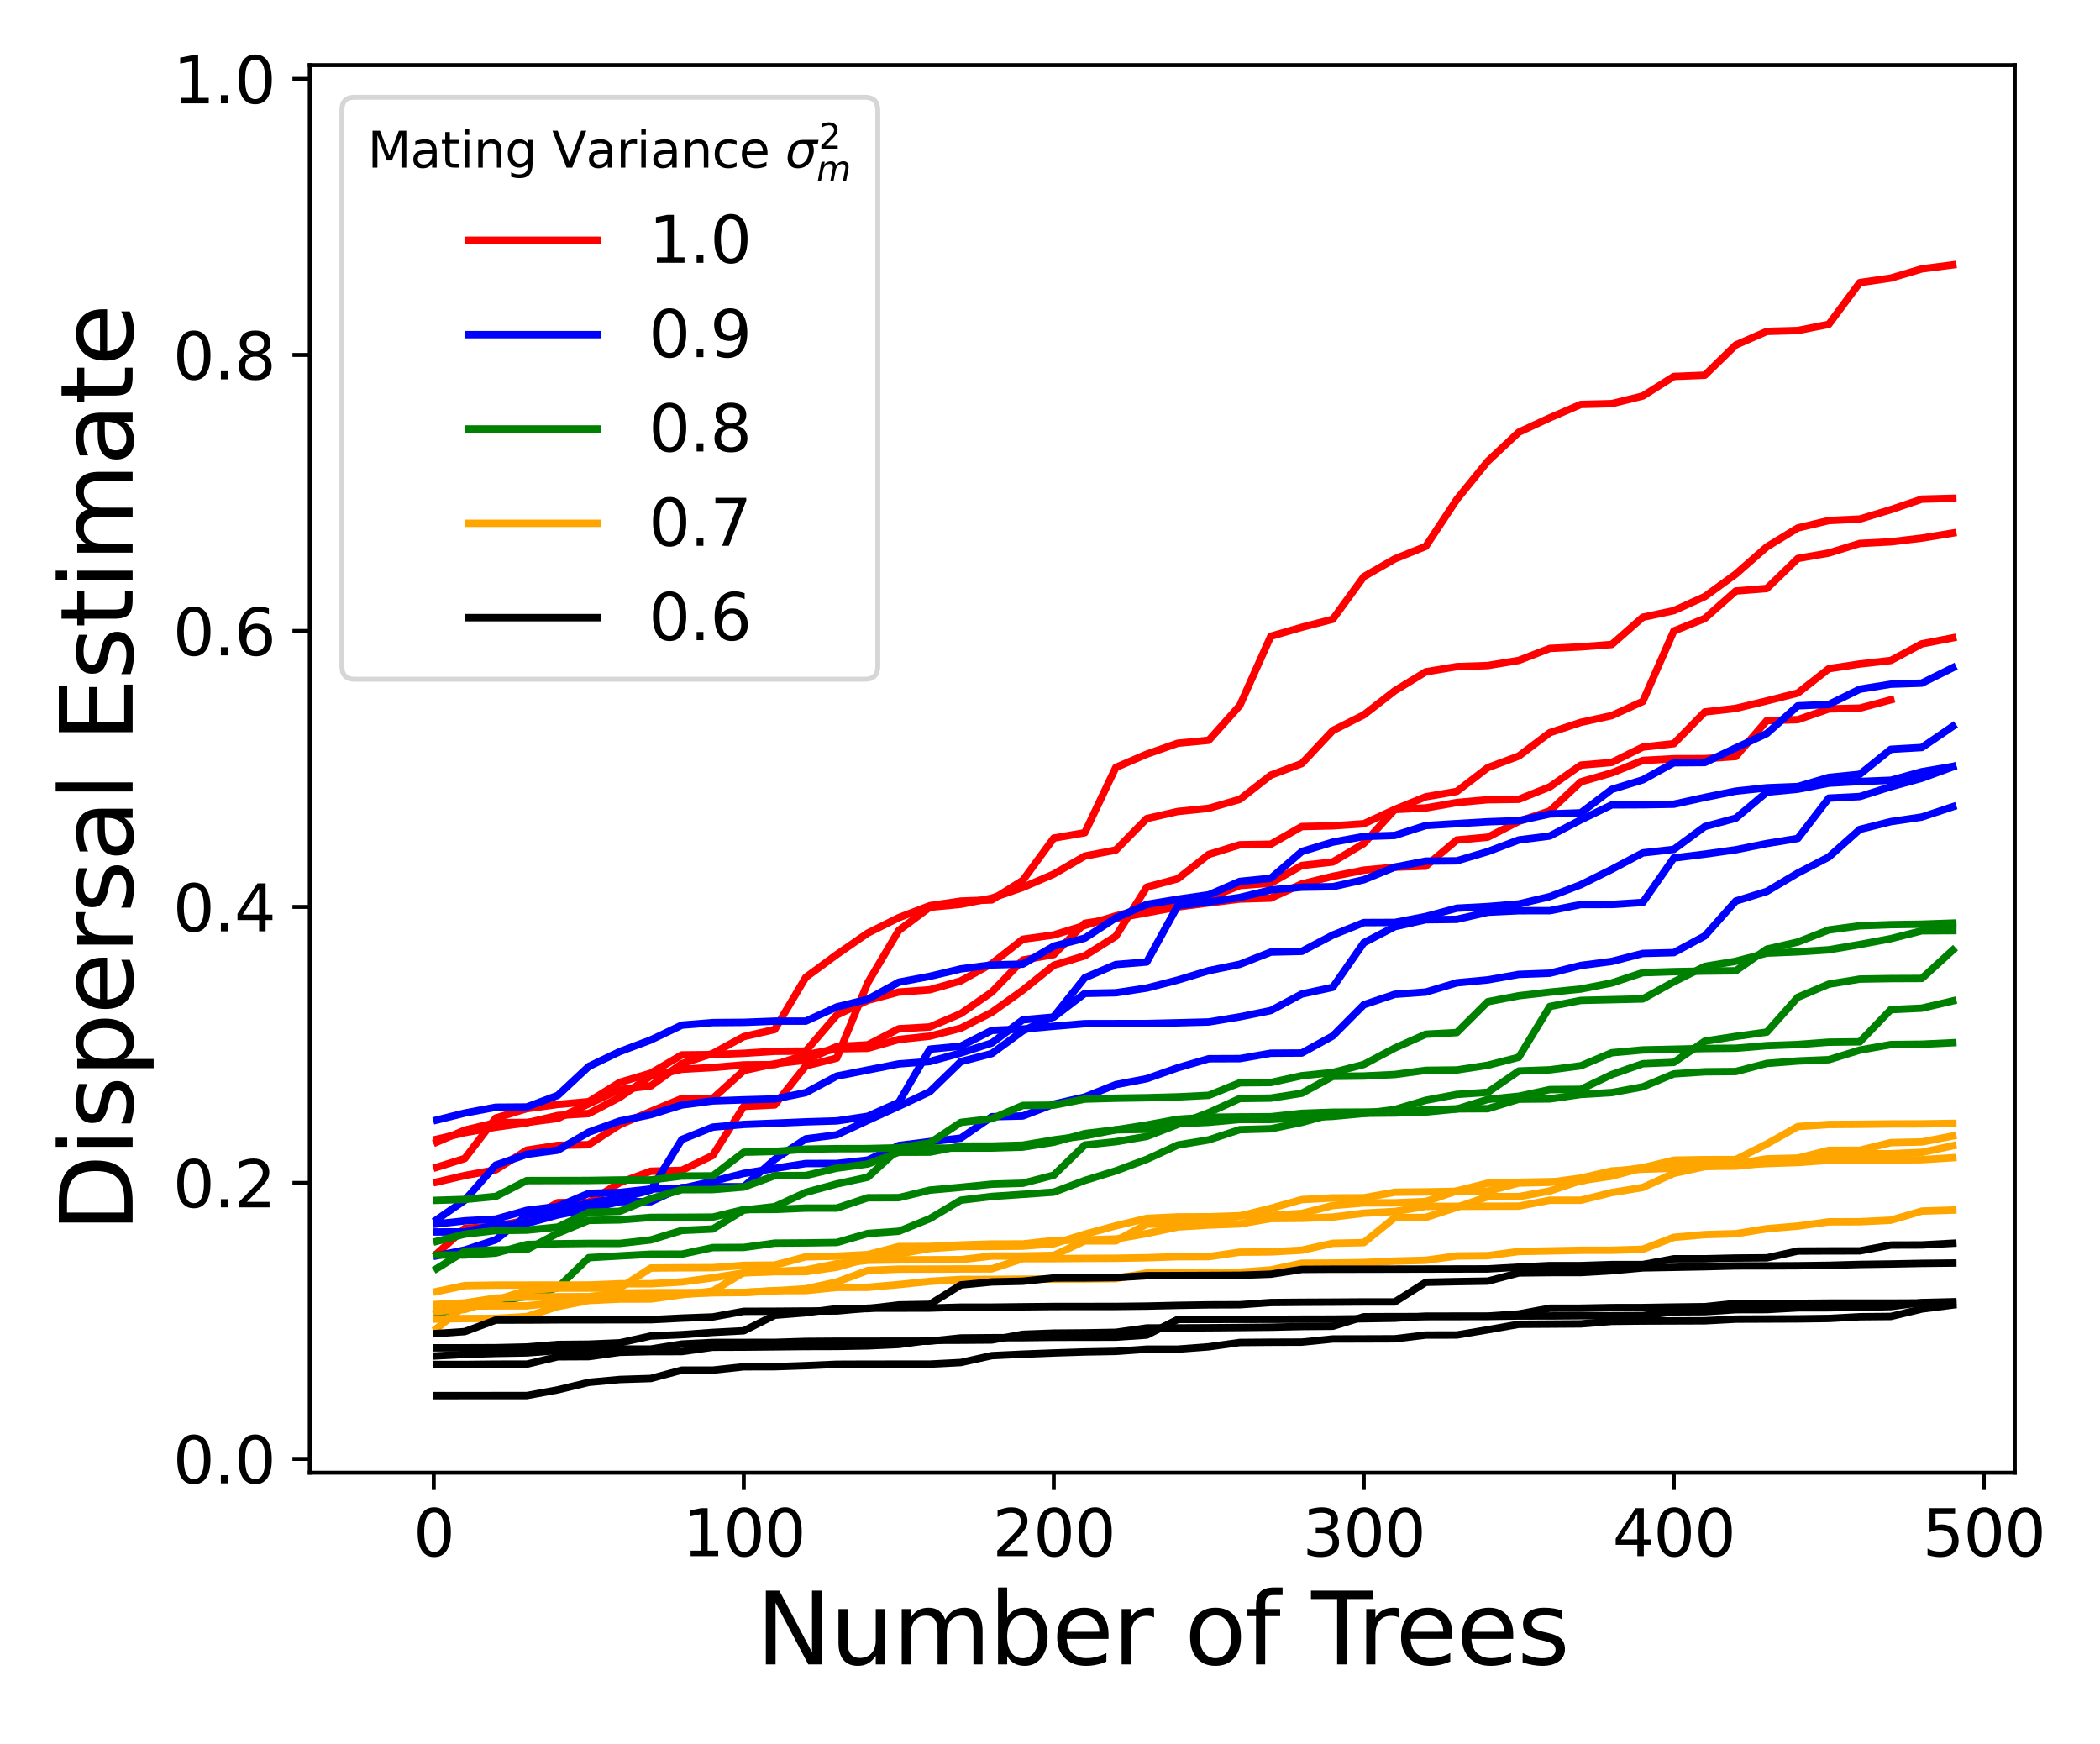 <?xml version="1.0" encoding="utf-8" standalone="no"?>
<!DOCTYPE svg PUBLIC "-//W3C//DTD SVG 1.1//EN"
  "http://www.w3.org/Graphics/SVG/1.1/DTD/svg11.dtd">
<svg xmlns:xlink="http://www.w3.org/1999/xlink" width="424.8pt" height="352.8pt" viewBox="0 0 424.8 352.8" xmlns="http://www.w3.org/2000/svg" version="1.1">
 <defs>
  <style type="text/css">*{stroke-linejoin: round; stroke-linecap: butt}</style>
 </defs>
 <g id="figure_1">
  <g id="patch_1">
   <path d="M 0 352.8 
L 424.8 352.8 
L 424.8 0 
L 0 0 
z
" style="fill: #ffffff"/>
  </g>
  <g id="axes_1">
   <g id="patch_2">
    <path d="M 62.66 297.88 
L 407.566 297.88 
L 407.566 13.177 
L 62.66 13.177 
z
" style="fill: #ffffff"/>
   </g>
   <g id="matplotlib.axis_1">
    <g id="xtick_1">
     <g id="line2d_1">
      <defs>
       <path id="m547bafd865" d="M 0 0 
L 0 3.5 
" style="stroke: #000000; stroke-width: 0.8"/>
      </defs>
      <g>
       <use xlink:href="#m547bafd865" x="87.744" y="297.88" style="stroke: #000000; stroke-width: 0.8"/>
      </g>
     </g>
     <g id="text_1">
      <!-- 0 -->
      <g transform="translate(83.608 314.758) scale(0.13 -0.13)">
       <defs>
        <path id="DejaVuSans-30" d="M 2034 4250 
Q 1547 4250 1301 3770 
Q 1056 3291 1056 2328 
Q 1056 1369 1301 889 
Q 1547 409 2034 409 
Q 2525 409 2770 889 
Q 3016 1369 3016 2328 
Q 3016 3291 2770 3770 
Q 2525 4250 2034 4250 
z
M 2034 4750 
Q 2819 4750 3233 4129 
Q 3647 3509 3647 2328 
Q 3647 1150 3233 529 
Q 2819 -91 2034 -91 
Q 1250 -91 836 529 
Q 422 1150 422 2328 
Q 422 3509 836 4129 
Q 1250 4750 2034 4750 
z
" transform="scale(0.016)"/>
       </defs>
       <use xlink:href="#DejaVuSans-30"/>
      </g>
     </g>
    </g>
    <g id="xtick_2">
     <g id="line2d_2">
      <g>
       <use xlink:href="#m547bafd865" x="150.454" y="297.88" style="stroke: #000000; stroke-width: 0.8"/>
      </g>
     </g>
     <g id="text_2">
      <!-- 100 -->
      <g transform="translate(138.047 314.758) scale(0.13 -0.13)">
       <defs>
        <path id="DejaVuSans-31" d="M 794 531 
L 1825 531 
L 1825 4091 
L 703 3866 
L 703 4441 
L 1819 4666 
L 2450 4666 
L 2450 531 
L 3481 531 
L 3481 0 
L 794 0 
L 794 531 
z
" transform="scale(0.016)"/>
       </defs>
       <use xlink:href="#DejaVuSans-31"/>
       <use xlink:href="#DejaVuSans-30" x="63.623"/>
       <use xlink:href="#DejaVuSans-30" x="127.246"/>
      </g>
     </g>
    </g>
    <g id="xtick_3">
     <g id="line2d_3">
      <g>
       <use xlink:href="#m547bafd865" x="213.164" y="297.88" style="stroke: #000000; stroke-width: 0.8"/>
      </g>
     </g>
     <g id="text_3">
      <!-- 200 -->
      <g transform="translate(200.757 314.758) scale(0.13 -0.13)">
       <defs>
        <path id="DejaVuSans-32" d="M 1228 531 
L 3431 531 
L 3431 0 
L 469 0 
L 469 531 
Q 828 903 1448 1529 
Q 2069 2156 2228 2338 
Q 2531 2678 2651 2914 
Q 2772 3150 2772 3378 
Q 2772 3750 2511 3984 
Q 2250 4219 1831 4219 
Q 1534 4219 1204 4116 
Q 875 4013 500 3803 
L 500 4441 
Q 881 4594 1212 4672 
Q 1544 4750 1819 4750 
Q 2544 4750 2975 4387 
Q 3406 4025 3406 3419 
Q 3406 3131 3298 2873 
Q 3191 2616 2906 2266 
Q 2828 2175 2409 1742 
Q 1991 1309 1228 531 
z
" transform="scale(0.016)"/>
       </defs>
       <use xlink:href="#DejaVuSans-32"/>
       <use xlink:href="#DejaVuSans-30" x="63.623"/>
       <use xlink:href="#DejaVuSans-30" x="127.246"/>
      </g>
     </g>
    </g>
    <g id="xtick_4">
     <g id="line2d_4">
      <g>
       <use xlink:href="#m547bafd865" x="275.875" y="297.88" style="stroke: #000000; stroke-width: 0.8"/>
      </g>
     </g>
     <g id="text_4">
      <!-- 300 -->
      <g transform="translate(263.468 314.758) scale(0.13 -0.13)">
       <defs>
        <path id="DejaVuSans-33" d="M 2597 2516 
Q 3050 2419 3304 2112 
Q 3559 1806 3559 1356 
Q 3559 666 3084 287 
Q 2609 -91 1734 -91 
Q 1441 -91 1130 -33 
Q 819 25 488 141 
L 488 750 
Q 750 597 1062 519 
Q 1375 441 1716 441 
Q 2309 441 2620 675 
Q 2931 909 2931 1356 
Q 2931 1769 2642 2001 
Q 2353 2234 1838 2234 
L 1294 2234 
L 1294 2753 
L 1863 2753 
Q 2328 2753 2575 2939 
Q 2822 3125 2822 3475 
Q 2822 3834 2567 4026 
Q 2313 4219 1838 4219 
Q 1578 4219 1281 4162 
Q 984 4106 628 3988 
L 628 4550 
Q 988 4650 1302 4700 
Q 1616 4750 1894 4750 
Q 2613 4750 3031 4423 
Q 3450 4097 3450 3541 
Q 3450 3153 3228 2886 
Q 3006 2619 2597 2516 
z
" transform="scale(0.016)"/>
       </defs>
       <use xlink:href="#DejaVuSans-33"/>
       <use xlink:href="#DejaVuSans-30" x="63.623"/>
       <use xlink:href="#DejaVuSans-30" x="127.246"/>
      </g>
     </g>
    </g>
    <g id="xtick_5">
     <g id="line2d_5">
      <g>
       <use xlink:href="#m547bafd865" x="338.585" y="297.88" style="stroke: #000000; stroke-width: 0.8"/>
      </g>
     </g>
     <g id="text_5">
      <!-- 400 -->
      <g transform="translate(326.178 314.758) scale(0.13 -0.13)">
       <defs>
        <path id="DejaVuSans-34" d="M 2419 4116 
L 825 1625 
L 2419 1625 
L 2419 4116 
z
M 2253 4666 
L 3047 4666 
L 3047 1625 
L 3713 1625 
L 3713 1100 
L 3047 1100 
L 3047 0 
L 2419 0 
L 2419 1100 
L 313 1100 
L 313 1709 
L 2253 4666 
z
" transform="scale(0.016)"/>
       </defs>
       <use xlink:href="#DejaVuSans-34"/>
       <use xlink:href="#DejaVuSans-30" x="63.623"/>
       <use xlink:href="#DejaVuSans-30" x="127.246"/>
      </g>
     </g>
    </g>
    <g id="xtick_6">
     <g id="line2d_6">
      <g>
       <use xlink:href="#m547bafd865" x="401.295" y="297.88" style="stroke: #000000; stroke-width: 0.8"/>
      </g>
     </g>
     <g id="text_6">
      <!-- 500 -->
      <g transform="translate(388.888 314.758) scale(0.13 -0.13)">
       <defs>
        <path id="DejaVuSans-35" d="M 691 4666 
L 3169 4666 
L 3169 4134 
L 1269 4134 
L 1269 2991 
Q 1406 3038 1543 3061 
Q 1681 3084 1819 3084 
Q 2600 3084 3056 2656 
Q 3513 2228 3513 1497 
Q 3513 744 3044 326 
Q 2575 -91 1722 -91 
Q 1428 -91 1123 -41 
Q 819 9 494 109 
L 494 744 
Q 775 591 1075 516 
Q 1375 441 1709 441 
Q 2250 441 2565 725 
Q 2881 1009 2881 1497 
Q 2881 1984 2565 2268 
Q 2250 2553 1709 2553 
Q 1456 2553 1204 2497 
Q 953 2441 691 2322 
L 691 4666 
z
" transform="scale(0.016)"/>
       </defs>
       <use xlink:href="#DejaVuSans-35"/>
       <use xlink:href="#DejaVuSans-30" x="63.623"/>
       <use xlink:href="#DejaVuSans-30" x="127.246"/>
      </g>
     </g>
    </g>
    <g id="text_7">
     <!-- Number of Trees -->
     <g transform="translate(152.911 336.658) scale(0.2 -0.2)">
      <defs>
       <path id="DejaVuSans-4e" d="M 628 4666 
L 1478 4666 
L 3547 763 
L 3547 4666 
L 4159 4666 
L 4159 0 
L 3309 0 
L 1241 3903 
L 1241 0 
L 628 0 
L 628 4666 
z
" transform="scale(0.016)"/>
       <path id="DejaVuSans-75" d="M 544 1381 
L 544 3500 
L 1119 3500 
L 1119 1403 
Q 1119 906 1312 657 
Q 1506 409 1894 409 
Q 2359 409 2629 706 
Q 2900 1003 2900 1516 
L 2900 3500 
L 3475 3500 
L 3475 0 
L 2900 0 
L 2900 538 
Q 2691 219 2414 64 
Q 2138 -91 1772 -91 
Q 1169 -91 856 284 
Q 544 659 544 1381 
z
M 1991 3584 
L 1991 3584 
z
" transform="scale(0.016)"/>
       <path id="DejaVuSans-6d" d="M 3328 2828 
Q 3544 3216 3844 3400 
Q 4144 3584 4550 3584 
Q 5097 3584 5394 3201 
Q 5691 2819 5691 2113 
L 5691 0 
L 5113 0 
L 5113 2094 
Q 5113 2597 4934 2840 
Q 4756 3084 4391 3084 
Q 3944 3084 3684 2787 
Q 3425 2491 3425 1978 
L 3425 0 
L 2847 0 
L 2847 2094 
Q 2847 2600 2669 2842 
Q 2491 3084 2119 3084 
Q 1678 3084 1418 2786 
Q 1159 2488 1159 1978 
L 1159 0 
L 581 0 
L 581 3500 
L 1159 3500 
L 1159 2956 
Q 1356 3278 1631 3431 
Q 1906 3584 2284 3584 
Q 2666 3584 2933 3390 
Q 3200 3197 3328 2828 
z
" transform="scale(0.016)"/>
       <path id="DejaVuSans-62" d="M 3116 1747 
Q 3116 2381 2855 2742 
Q 2594 3103 2138 3103 
Q 1681 3103 1420 2742 
Q 1159 2381 1159 1747 
Q 1159 1113 1420 752 
Q 1681 391 2138 391 
Q 2594 391 2855 752 
Q 3116 1113 3116 1747 
z
M 1159 2969 
Q 1341 3281 1617 3432 
Q 1894 3584 2278 3584 
Q 2916 3584 3314 3078 
Q 3713 2572 3713 1747 
Q 3713 922 3314 415 
Q 2916 -91 2278 -91 
Q 1894 -91 1617 61 
Q 1341 213 1159 525 
L 1159 0 
L 581 0 
L 581 4863 
L 1159 4863 
L 1159 2969 
z
" transform="scale(0.016)"/>
       <path id="DejaVuSans-65" d="M 3597 1894 
L 3597 1613 
L 953 1613 
Q 991 1019 1311 708 
Q 1631 397 2203 397 
Q 2534 397 2845 478 
Q 3156 559 3463 722 
L 3463 178 
Q 3153 47 2828 -22 
Q 2503 -91 2169 -91 
Q 1331 -91 842 396 
Q 353 884 353 1716 
Q 353 2575 817 3079 
Q 1281 3584 2069 3584 
Q 2775 3584 3186 3129 
Q 3597 2675 3597 1894 
z
M 3022 2063 
Q 3016 2534 2758 2815 
Q 2500 3097 2075 3097 
Q 1594 3097 1305 2825 
Q 1016 2553 972 2059 
L 3022 2063 
z
" transform="scale(0.016)"/>
       <path id="DejaVuSans-72" d="M 2631 2963 
Q 2534 3019 2420 3045 
Q 2306 3072 2169 3072 
Q 1681 3072 1420 2755 
Q 1159 2438 1159 1844 
L 1159 0 
L 581 0 
L 581 3500 
L 1159 3500 
L 1159 2956 
Q 1341 3275 1631 3429 
Q 1922 3584 2338 3584 
Q 2397 3584 2469 3576 
Q 2541 3569 2628 3553 
L 2631 2963 
z
" transform="scale(0.016)"/>
       <path id="DejaVuSans-20" transform="scale(0.016)"/>
       <path id="DejaVuSans-6f" d="M 1959 3097 
Q 1497 3097 1228 2736 
Q 959 2375 959 1747 
Q 959 1119 1226 758 
Q 1494 397 1959 397 
Q 2419 397 2687 759 
Q 2956 1122 2956 1747 
Q 2956 2369 2687 2733 
Q 2419 3097 1959 3097 
z
M 1959 3584 
Q 2709 3584 3137 3096 
Q 3566 2609 3566 1747 
Q 3566 888 3137 398 
Q 2709 -91 1959 -91 
Q 1206 -91 779 398 
Q 353 888 353 1747 
Q 353 2609 779 3096 
Q 1206 3584 1959 3584 
z
" transform="scale(0.016)"/>
       <path id="DejaVuSans-66" d="M 2375 4863 
L 2375 4384 
L 1825 4384 
Q 1516 4384 1395 4259 
Q 1275 4134 1275 3809 
L 1275 3500 
L 2222 3500 
L 2222 3053 
L 1275 3053 
L 1275 0 
L 697 0 
L 697 3053 
L 147 3053 
L 147 3500 
L 697 3500 
L 697 3744 
Q 697 4328 969 4595 
Q 1241 4863 1831 4863 
L 2375 4863 
z
" transform="scale(0.016)"/>
       <path id="DejaVuSans-54" d="M -19 4666 
L 3928 4666 
L 3928 4134 
L 2272 4134 
L 2272 0 
L 1638 0 
L 1638 4134 
L -19 4134 
L -19 4666 
z
" transform="scale(0.016)"/>
       <path id="DejaVuSans-73" d="M 2834 3397 
L 2834 2853 
Q 2591 2978 2328 3040 
Q 2066 3103 1784 3103 
Q 1356 3103 1142 2972 
Q 928 2841 928 2578 
Q 928 2378 1081 2264 
Q 1234 2150 1697 2047 
L 1894 2003 
Q 2506 1872 2764 1633 
Q 3022 1394 3022 966 
Q 3022 478 2636 193 
Q 2250 -91 1575 -91 
Q 1294 -91 989 -36 
Q 684 19 347 128 
L 347 722 
Q 666 556 975 473 
Q 1284 391 1588 391 
Q 1994 391 2212 530 
Q 2431 669 2431 922 
Q 2431 1156 2273 1281 
Q 2116 1406 1581 1522 
L 1381 1569 
Q 847 1681 609 1914 
Q 372 2147 372 2553 
Q 372 3047 722 3315 
Q 1072 3584 1716 3584 
Q 2034 3584 2315 3537 
Q 2597 3491 2834 3397 
z
" transform="scale(0.016)"/>
      </defs>
      <use xlink:href="#DejaVuSans-4e"/>
      <use xlink:href="#DejaVuSans-75" x="74.805"/>
      <use xlink:href="#DejaVuSans-6d" x="138.184"/>
      <use xlink:href="#DejaVuSans-62" x="235.596"/>
      <use xlink:href="#DejaVuSans-65" x="299.072"/>
      <use xlink:href="#DejaVuSans-72" x="360.596"/>
      <use xlink:href="#DejaVuSans-20" x="401.709"/>
      <use xlink:href="#DejaVuSans-6f" x="433.496"/>
      <use xlink:href="#DejaVuSans-66" x="494.678"/>
      <use xlink:href="#DejaVuSans-20" x="529.883"/>
      <use xlink:href="#DejaVuSans-54" x="561.67"/>
      <use xlink:href="#DejaVuSans-72" x="608.004"/>
      <use xlink:href="#DejaVuSans-65" x="646.867"/>
      <use xlink:href="#DejaVuSans-65" x="708.391"/>
      <use xlink:href="#DejaVuSans-73" x="769.914"/>
     </g>
    </g>
   </g>
   <g id="matplotlib.axis_2">
    <g id="ytick_1">
     <g id="line2d_7">
      <defs>
       <path id="mb824b09861" d="M 0 0 
L -3.5 0 
" style="stroke: #000000; stroke-width: 0.8"/>
      </defs>
      <g>
       <use xlink:href="#mb824b09861" x="62.66" y="295.089" style="stroke: #000000; stroke-width: 0.8"/>
      </g>
     </g>
     <g id="text_8">
      <!-- 0.0 -->
      <g transform="translate(34.986 300.028) scale(0.13 -0.13)">
       <defs>
        <path id="DejaVuSans-2e" d="M 684 794 
L 1344 794 
L 1344 0 
L 684 0 
L 684 794 
z
" transform="scale(0.016)"/>
       </defs>
       <use xlink:href="#DejaVuSans-30"/>
       <use xlink:href="#DejaVuSans-2e" x="63.623"/>
       <use xlink:href="#DejaVuSans-30" x="95.41"/>
      </g>
     </g>
    </g>
    <g id="ytick_2">
     <g id="line2d_8">
      <g>
       <use xlink:href="#mb824b09861" x="62.66" y="239.265" style="stroke: #000000; stroke-width: 0.8"/>
      </g>
     </g>
     <g id="text_9">
      <!-- 0.2 -->
      <g transform="translate(34.986 244.204) scale(0.13 -0.13)">
       <use xlink:href="#DejaVuSans-30"/>
       <use xlink:href="#DejaVuSans-2e" x="63.623"/>
       <use xlink:href="#DejaVuSans-32" x="95.41"/>
      </g>
     </g>
    </g>
    <g id="ytick_3">
     <g id="line2d_9">
      <g>
       <use xlink:href="#mb824b09861" x="62.66" y="183.44" style="stroke: #000000; stroke-width: 0.8"/>
      </g>
     </g>
     <g id="text_10">
      <!-- 0.4 -->
      <g transform="translate(34.986 188.379) scale(0.13 -0.13)">
       <use xlink:href="#DejaVuSans-30"/>
       <use xlink:href="#DejaVuSans-2e" x="63.623"/>
       <use xlink:href="#DejaVuSans-34" x="95.41"/>
      </g>
     </g>
    </g>
    <g id="ytick_4">
     <g id="line2d_10">
      <g>
       <use xlink:href="#mb824b09861" x="62.66" y="127.616" style="stroke: #000000; stroke-width: 0.8"/>
      </g>
     </g>
     <g id="text_11">
      <!-- 0.6 -->
      <g transform="translate(34.986 132.555) scale(0.13 -0.13)">
       <defs>
        <path id="DejaVuSans-36" d="M 2113 2584 
Q 1688 2584 1439 2293 
Q 1191 2003 1191 1497 
Q 1191 994 1439 701 
Q 1688 409 2113 409 
Q 2538 409 2786 701 
Q 3034 994 3034 1497 
Q 3034 2003 2786 2293 
Q 2538 2584 2113 2584 
z
M 3366 4563 
L 3366 3988 
Q 3128 4100 2886 4159 
Q 2644 4219 2406 4219 
Q 1781 4219 1451 3797 
Q 1122 3375 1075 2522 
Q 1259 2794 1537 2939 
Q 1816 3084 2150 3084 
Q 2853 3084 3261 2657 
Q 3669 2231 3669 1497 
Q 3669 778 3244 343 
Q 2819 -91 2113 -91 
Q 1303 -91 875 529 
Q 447 1150 447 2328 
Q 447 3434 972 4092 
Q 1497 4750 2381 4750 
Q 2619 4750 2861 4703 
Q 3103 4656 3366 4563 
z
" transform="scale(0.016)"/>
       </defs>
       <use xlink:href="#DejaVuSans-30"/>
       <use xlink:href="#DejaVuSans-2e" x="63.623"/>
       <use xlink:href="#DejaVuSans-36" x="95.41"/>
      </g>
     </g>
    </g>
    <g id="ytick_5">
     <g id="line2d_11">
      <g>
       <use xlink:href="#mb824b09861" x="62.66" y="71.792" style="stroke: #000000; stroke-width: 0.8"/>
      </g>
     </g>
     <g id="text_12">
      <!-- 0.8 -->
      <g transform="translate(34.986 76.731) scale(0.13 -0.13)">
       <defs>
        <path id="DejaVuSans-38" d="M 2034 2216 
Q 1584 2216 1326 1975 
Q 1069 1734 1069 1313 
Q 1069 891 1326 650 
Q 1584 409 2034 409 
Q 2484 409 2743 651 
Q 3003 894 3003 1313 
Q 3003 1734 2745 1975 
Q 2488 2216 2034 2216 
z
M 1403 2484 
Q 997 2584 770 2862 
Q 544 3141 544 3541 
Q 544 4100 942 4425 
Q 1341 4750 2034 4750 
Q 2731 4750 3128 4425 
Q 3525 4100 3525 3541 
Q 3525 3141 3298 2862 
Q 3072 2584 2669 2484 
Q 3125 2378 3379 2068 
Q 3634 1759 3634 1313 
Q 3634 634 3220 271 
Q 2806 -91 2034 -91 
Q 1263 -91 848 271 
Q 434 634 434 1313 
Q 434 1759 690 2068 
Q 947 2378 1403 2484 
z
M 1172 3481 
Q 1172 3119 1398 2916 
Q 1625 2713 2034 2713 
Q 2441 2713 2670 2916 
Q 2900 3119 2900 3481 
Q 2900 3844 2670 4047 
Q 2441 4250 2034 4250 
Q 1625 4250 1398 4047 
Q 1172 3844 1172 3481 
z
" transform="scale(0.016)"/>
       </defs>
       <use xlink:href="#DejaVuSans-30"/>
       <use xlink:href="#DejaVuSans-2e" x="63.623"/>
       <use xlink:href="#DejaVuSans-38" x="95.41"/>
      </g>
     </g>
    </g>
    <g id="ytick_6">
     <g id="line2d_12">
      <g>
       <use xlink:href="#mb824b09861" x="62.66" y="15.968" style="stroke: #000000; stroke-width: 0.8"/>
      </g>
     </g>
     <g id="text_13">
      <!-- 1.0 -->
      <g transform="translate(34.986 20.907) scale(0.13 -0.13)">
       <use xlink:href="#DejaVuSans-31"/>
       <use xlink:href="#DejaVuSans-2e" x="63.623"/>
       <use xlink:href="#DejaVuSans-30" x="95.41"/>
      </g>
     </g>
    </g>
    <g id="text_14">
     <!-- Dispersal Estimate -->
     <g transform="translate(26.827 249.291) rotate(-90) scale(0.2 -0.2)">
      <defs>
       <path id="DejaVuSans-44" d="M 1259 4147 
L 1259 519 
L 2022 519 
Q 2988 519 3436 956 
Q 3884 1394 3884 2338 
Q 3884 3275 3436 3711 
Q 2988 4147 2022 4147 
L 1259 4147 
z
M 628 4666 
L 1925 4666 
Q 3281 4666 3915 4102 
Q 4550 3538 4550 2338 
Q 4550 1131 3912 565 
Q 3275 0 1925 0 
L 628 0 
L 628 4666 
z
" transform="scale(0.016)"/>
       <path id="DejaVuSans-69" d="M 603 3500 
L 1178 3500 
L 1178 0 
L 603 0 
L 603 3500 
z
M 603 4863 
L 1178 4863 
L 1178 4134 
L 603 4134 
L 603 4863 
z
" transform="scale(0.016)"/>
       <path id="DejaVuSans-70" d="M 1159 525 
L 1159 -1331 
L 581 -1331 
L 581 3500 
L 1159 3500 
L 1159 2969 
Q 1341 3281 1617 3432 
Q 1894 3584 2278 3584 
Q 2916 3584 3314 3078 
Q 3713 2572 3713 1747 
Q 3713 922 3314 415 
Q 2916 -91 2278 -91 
Q 1894 -91 1617 61 
Q 1341 213 1159 525 
z
M 3116 1747 
Q 3116 2381 2855 2742 
Q 2594 3103 2138 3103 
Q 1681 3103 1420 2742 
Q 1159 2381 1159 1747 
Q 1159 1113 1420 752 
Q 1681 391 2138 391 
Q 2594 391 2855 752 
Q 3116 1113 3116 1747 
z
" transform="scale(0.016)"/>
       <path id="DejaVuSans-61" d="M 2194 1759 
Q 1497 1759 1228 1600 
Q 959 1441 959 1056 
Q 959 750 1161 570 
Q 1363 391 1709 391 
Q 2188 391 2477 730 
Q 2766 1069 2766 1631 
L 2766 1759 
L 2194 1759 
z
M 3341 1997 
L 3341 0 
L 2766 0 
L 2766 531 
Q 2569 213 2275 61 
Q 1981 -91 1556 -91 
Q 1019 -91 701 211 
Q 384 513 384 1019 
Q 384 1609 779 1909 
Q 1175 2209 1959 2209 
L 2766 2209 
L 2766 2266 
Q 2766 2663 2505 2880 
Q 2244 3097 1772 3097 
Q 1472 3097 1187 3025 
Q 903 2953 641 2809 
L 641 3341 
Q 956 3463 1253 3523 
Q 1550 3584 1831 3584 
Q 2591 3584 2966 3190 
Q 3341 2797 3341 1997 
z
" transform="scale(0.016)"/>
       <path id="DejaVuSans-6c" d="M 603 4863 
L 1178 4863 
L 1178 0 
L 603 0 
L 603 4863 
z
" transform="scale(0.016)"/>
       <path id="DejaVuSans-45" d="M 628 4666 
L 3578 4666 
L 3578 4134 
L 1259 4134 
L 1259 2753 
L 3481 2753 
L 3481 2222 
L 1259 2222 
L 1259 531 
L 3634 531 
L 3634 0 
L 628 0 
L 628 4666 
z
" transform="scale(0.016)"/>
       <path id="DejaVuSans-74" d="M 1172 4494 
L 1172 3500 
L 2356 3500 
L 2356 3053 
L 1172 3053 
L 1172 1153 
Q 1172 725 1289 603 
Q 1406 481 1766 481 
L 2356 481 
L 2356 0 
L 1766 0 
Q 1100 0 847 248 
Q 594 497 594 1153 
L 594 3053 
L 172 3053 
L 172 3500 
L 594 3500 
L 594 4494 
L 1172 4494 
z
" transform="scale(0.016)"/>
      </defs>
      <use xlink:href="#DejaVuSans-44"/>
      <use xlink:href="#DejaVuSans-69" x="77.002"/>
      <use xlink:href="#DejaVuSans-73" x="104.785"/>
      <use xlink:href="#DejaVuSans-70" x="156.885"/>
      <use xlink:href="#DejaVuSans-65" x="220.361"/>
      <use xlink:href="#DejaVuSans-72" x="281.885"/>
      <use xlink:href="#DejaVuSans-73" x="322.998"/>
      <use xlink:href="#DejaVuSans-61" x="375.098"/>
      <use xlink:href="#DejaVuSans-6c" x="436.377"/>
      <use xlink:href="#DejaVuSans-20" x="464.16"/>
      <use xlink:href="#DejaVuSans-45" x="495.947"/>
      <use xlink:href="#DejaVuSans-73" x="559.131"/>
      <use xlink:href="#DejaVuSans-74" x="611.23"/>
      <use xlink:href="#DejaVuSans-69" x="650.439"/>
      <use xlink:href="#DejaVuSans-6d" x="678.223"/>
      <use xlink:href="#DejaVuSans-61" x="775.635"/>
      <use xlink:href="#DejaVuSans-74" x="836.914"/>
      <use xlink:href="#DejaVuSans-65" x="876.123"/>
     </g>
    </g>
   </g>
   <g id="line2d_13">
    <path d="M 88.371 253.573 
L 94.015 248.461 
L 100.286 248.024 
L 106.557 246.824 
L 112.828 243.253 
L 119.099 243.164 
L 125.37 239.21 
L 131.641 236.899 
L 137.912 236.726 
L 144.183 233.695 
L 150.454 223.787 
L 156.725 223.487 
L 162.996 215.594 
L 169.267 214.026 
L 175.538 198.774 
L 181.809 188.194 
L 188.08 183.513 
L 194.351 182.909 
L 200.622 181.666 
L 206.893 179.501 
L 213.164 176.794 
L 219.435 173.156 
L 225.706 171.938 
L 231.977 165.566 
L 238.248 164.135 
L 244.519 163.491 
L 250.79 161.688 
L 257.061 156.784 
L 263.332 154.439 
L 269.603 147.764 
L 275.875 144.594 
L 282.146 139.719 
L 288.417 135.885 
L 294.688 134.836 
L 300.959 134.616 
L 307.23 133.576 
L 313.501 131.154 
L 319.772 130.841 
L 326.043 130.357 
L 332.314 124.852 
L 338.585 123.513 
L 344.856 120.666 
L 351.127 116.109 
L 357.398 110.614 
L 363.669 106.79 
L 369.94 105.292 
L 376.211 104.986 
L 382.482 103.09 
L 388.753 100.963 
L 395.024 100.791 
" clip-path="url(#p5d16563f2a)" style="fill: none; stroke: #ff0000; stroke-width: 1.5; stroke-linecap: square"/>
   </g>
   <g id="line2d_14">
    <path d="M 88.371 239.086 
L 94.015 237.765 
L 100.286 236.617 
L 106.557 232.642 
L 112.828 231.669 
L 119.099 231.532 
L 125.37 227.497 
L 131.641 224.806 
L 137.912 222.199 
L 144.183 222.194 
L 150.454 216.53 
L 156.725 215.168 
L 162.996 214.433 
L 169.267 211.689 
L 175.538 211.336 
L 181.809 208.085 
L 188.08 207.722 
L 194.351 205.03 
L 200.622 200.683 
L 206.893 194.183 
L 213.164 193.081 
L 219.435 186.753 
L 225.706 185.766 
L 231.977 184.62 
L 238.248 183.455 
L 244.519 182.625 
L 250.79 181.854 
L 257.061 181.658 
L 263.332 178.79 
L 269.603 177.258 
L 275.875 176.004 
L 282.146 175.403 
L 288.417 175.197 
L 294.688 169.908 
L 300.959 169.335 
L 307.23 166.13 
L 313.501 164.024 
L 319.772 158.137 
L 326.043 156.328 
L 332.314 153.814 
L 338.585 153.468 
L 344.856 153.453 
L 351.127 153.012 
L 357.398 145.747 
L 363.669 145.562 
L 369.94 143.394 
L 376.211 143.232 
L 382.482 141.55 
" clip-path="url(#p5d16563f2a)" style="fill: none; stroke: #ff0000; stroke-width: 1.5; stroke-linecap: square"/>
   </g>
   <g id="line2d_15">
    <path d="M 88.371 230.425 
L 94.015 229.095 
L 100.286 227.981 
L 106.557 227.115 
L 112.828 225.62 
L 119.099 225.231 
L 125.37 221.955 
L 131.641 217.626 
L 137.912 216.283 
L 144.183 215.93 
L 150.454 215.391 
L 156.725 215.343 
L 162.996 213.34 
L 169.267 212.144 
L 175.538 212.038 
L 181.809 210.254 
L 188.08 209.581 
L 194.351 207.976 
L 200.622 204.773 
L 206.893 200.291 
L 213.164 195.234 
L 219.435 193.323 
L 225.706 189.384 
L 231.977 179.433 
L 238.248 177.744 
L 244.519 172.819 
L 250.79 170.869 
L 257.061 170.758 
L 263.332 167.182 
L 269.603 167.041 
L 275.875 166.612 
L 282.146 163.717 
L 288.417 161.162 
L 294.688 160.083 
L 300.959 155.264 
L 307.23 152.922 
L 313.501 148.194 
L 319.772 146.108 
L 326.043 144.733 
L 332.314 141.881 
L 338.585 127.634 
L 344.856 125.101 
L 351.127 119.541 
L 357.398 119.034 
L 363.669 112.961 
L 369.94 111.86 
L 376.211 109.924 
L 382.482 109.596 
L 388.753 108.846 
L 395.024 107.819 
" clip-path="url(#p5d16563f2a)" style="fill: none; stroke: #ff0000; stroke-width: 1.5; stroke-linecap: square"/>
   </g>
   <g id="line2d_16">
    <path d="M 88.371 236.097 
L 94.015 234.322 
L 100.286 226.142 
L 106.557 224.245 
L 112.828 223.394 
L 119.099 222.827 
L 125.37 218.924 
L 131.641 217.067 
L 137.912 213.379 
L 144.183 213.311 
L 150.454 213.053 
L 156.725 212.649 
L 162.996 212.607 
L 169.267 205.311 
L 175.538 202.335 
L 181.809 200.661 
L 188.08 200.199 
L 194.351 198.405 
L 200.622 194.913 
L 206.893 189.984 
L 213.164 189.109 
L 219.435 187.182 
L 225.706 185.265 
L 231.977 183.638 
L 238.248 182.414 
L 244.519 181.664 
L 250.79 179.121 
L 257.061 178.627 
L 263.332 175.057 
L 269.603 174.35 
L 275.875 170.614 
L 282.146 163.741 
L 288.417 163.421 
L 294.688 162.331 
L 300.959 161.756 
L 307.23 161.673 
L 313.501 159.159 
L 319.772 154.763 
L 326.043 154.21 
L 332.314 151.113 
L 338.585 150.424 
L 344.856 144.001 
L 351.127 143.28 
L 357.398 141.764 
L 363.669 140.178 
L 369.94 135.255 
L 376.211 134.302 
L 382.482 133.593 
L 388.753 130.229 
L 395.024 129.018 
" clip-path="url(#p5d16563f2a)" style="fill: none; stroke: #ff0000; stroke-width: 1.5; stroke-linecap: square"/>
   </g>
   <g id="line2d_17">
    <path d="M 88.371 231.001 
L 94.015 228.586 
L 100.286 227.08 
L 106.557 227.029 
L 112.828 226.221 
L 119.099 223.258 
L 125.37 220.377 
L 131.641 219.649 
L 137.912 215.148 
L 144.183 213.08 
L 150.454 209.67 
L 156.725 208.231 
L 162.996 197.682 
L 169.267 193.073 
L 175.538 188.731 
L 181.809 185.609 
L 188.08 183.193 
L 194.351 182.262 
L 200.622 182.025 
L 206.893 178.07 
L 213.164 169.522 
L 219.435 168.43 
L 225.706 155.228 
L 231.977 152.535 
L 238.248 150.331 
L 244.519 149.73 
L 250.79 142.71 
L 257.061 128.697 
L 263.332 126.877 
L 269.603 125.253 
L 275.875 116.643 
L 282.146 113.047 
L 288.417 110.514 
L 294.688 101.021 
L 300.959 93.295 
L 307.23 87.419 
L 313.501 84.509 
L 319.772 81.806 
L 326.043 81.641 
L 332.314 80.097 
L 338.585 76.148 
L 344.856 75.888 
L 351.127 69.778 
L 357.398 67.033 
L 363.669 66.85 
L 369.94 65.593 
L 376.211 57.156 
L 382.482 56.251 
L 388.753 54.383 
L 395.024 53.574 
" clip-path="url(#p5d16563f2a)" style="fill: none; stroke: #ff0000; stroke-width: 1.5; stroke-linecap: square"/>
   </g>
   <g id="line2d_18">
    <path d="M 88.371 253.994 
L 94.015 252.831 
L 100.286 250.769 
L 106.557 245.824 
L 112.828 245.056 
L 119.099 243.292 
L 125.37 242.378 
L 131.641 240.72 
L 137.912 230.485 
L 144.183 227.977 
L 150.454 227.433 
L 156.725 227.188 
L 162.996 226.91 
L 169.267 226.72 
L 175.538 225.785 
L 181.809 222.971 
L 188.08 212.216 
L 194.351 211.61 
L 200.622 208.42 
L 206.893 208.146 
L 213.164 207.58 
L 219.435 207.051 
L 225.706 207.039 
L 231.977 207.029 
L 238.248 206.879 
L 244.519 206.712 
L 250.79 205.673 
L 257.061 204.403 
L 263.332 201.059 
L 269.603 199.703 
L 275.875 190.693 
L 282.146 187.432 
L 288.417 186.028 
L 294.688 185.955 
L 300.959 184.512 
L 307.23 184.21 
L 313.501 184.202 
L 319.772 182.958 
L 326.043 182.947 
L 332.314 182.531 
L 338.585 173.548 
L 344.856 172.765 
L 351.127 171.88 
L 357.398 170.615 
L 363.669 169.592 
L 369.94 161.436 
L 376.211 161.112 
L 382.482 159.132 
L 388.753 157.407 
L 395.024 155.112 
" clip-path="url(#p5d16563f2a)" style="fill: none; stroke: #0000ff; stroke-width: 1.5; stroke-linecap: square"/>
   </g>
   <g id="line2d_19">
    <path d="M 88.371 249.181 
L 94.015 249.168 
L 100.286 247.727 
L 106.557 247.461 
L 112.828 245.742 
L 119.099 244.477 
L 125.37 243.061 
L 131.641 243.061 
L 137.912 240.187 
L 144.183 240.033 
L 150.454 240.028 
L 156.725 234.487 
L 162.996 230.353 
L 169.267 229.534 
L 175.538 226.62 
L 181.809 223.764 
L 188.08 220.822 
L 194.351 214.733 
L 200.622 213.108 
L 206.893 208.511 
L 213.164 205.624 
L 219.435 197.763 
L 225.706 195.098 
L 231.977 194.58 
L 238.248 183.196 
L 244.519 182.436 
L 250.79 181.529 
L 257.061 180.008 
L 263.332 179.454 
L 269.603 179.35 
L 275.875 177.947 
L 282.146 175.388 
L 288.417 174.172 
L 294.688 174.119 
L 300.959 172.249 
L 307.23 169.892 
L 313.501 169.097 
L 319.772 165.829 
L 326.043 162.798 
L 332.314 162.77 
L 338.585 162.665 
L 344.856 161.287 
L 351.127 160.019 
L 357.398 159.343 
L 363.669 159.091 
L 369.94 157.242 
L 376.211 156.614 
L 382.482 151.561 
L 388.753 151.196 
L 395.024 146.91 
" clip-path="url(#p5d16563f2a)" style="fill: none; stroke: #0000ff; stroke-width: 1.5; stroke-linecap: square"/>
   </g>
   <g id="line2d_20">
    <path d="M 88.371 246.679 
L 94.015 242.77 
L 100.286 235.656 
L 106.557 233.477 
L 112.828 232.647 
L 119.099 228.999 
L 125.37 226.74 
L 131.641 225.453 
L 137.912 223.503 
L 144.183 222.678 
L 150.454 222.463 
L 156.725 222.284 
L 162.996 220.999 
L 169.267 217.663 
L 175.538 216.427 
L 181.809 215.194 
L 188.08 214.712 
L 194.351 212.984 
L 200.622 210.965 
L 206.893 206.28 
L 213.164 205.727 
L 219.435 200.933 
L 225.706 200.804 
L 231.977 199.851 
L 238.248 198.236 
L 244.519 196.325 
L 250.79 195.05 
L 257.061 192.58 
L 263.332 192.43 
L 269.603 189.131 
L 275.875 186.608 
L 282.146 186.583 
L 288.417 185.379 
L 294.688 183.702 
L 300.959 183.369 
L 307.23 182.839 
L 313.501 181.362 
L 319.772 178.951 
L 326.043 175.836 
L 332.314 172.509 
L 338.585 171.808 
L 344.856 167.185 
L 351.127 165.494 
L 357.398 160.234 
L 363.669 159.627 
L 369.94 158.407 
L 376.211 158.069 
L 382.482 157.821 
L 388.753 156.09 
L 395.024 155.025 
" clip-path="url(#p5d16563f2a)" style="fill: none; stroke: #0000ff; stroke-width: 1.5; stroke-linecap: square"/>
   </g>
   <g id="line2d_21">
    <path d="M 88.371 247.557 
L 94.015 246.935 
L 100.286 246.582 
L 106.557 244.808 
L 112.828 244.033 
L 119.099 241.378 
L 125.37 241.197 
L 131.641 240.487 
L 137.912 240.378 
L 144.183 238.938 
L 150.454 237.335 
L 156.725 236.324 
L 162.996 235.342 
L 169.267 235.327 
L 175.538 234.646 
L 181.809 231.699 
L 188.08 230.903 
L 194.351 230.215 
L 200.622 225.88 
L 206.893 225.724 
L 213.164 223.329 
L 219.435 221.889 
L 225.706 219.383 
L 231.977 218.181 
L 238.248 215.975 
L 244.519 214.15 
L 250.79 214.126 
L 257.061 213.033 
L 263.332 212.993 
L 269.603 209.538 
L 275.875 203.228 
L 282.146 201.114 
L 288.417 200.667 
L 294.688 198.791 
L 300.959 198.203 
L 307.23 197.089 
L 313.501 196.851 
L 319.772 195.281 
L 326.043 194.467 
L 332.314 192.852 
L 338.585 192.687 
L 344.856 189.31 
L 351.127 182.251 
L 357.398 180.31 
L 363.669 176.593 
L 369.94 173.343 
L 376.211 167.76 
L 382.482 166.187 
L 388.753 165.26 
L 395.024 163.177 
" clip-path="url(#p5d16563f2a)" style="fill: none; stroke: #0000ff; stroke-width: 1.5; stroke-linecap: square"/>
   </g>
   <g id="line2d_22">
    <path d="M 88.371 226.538 
L 94.015 225.134 
L 100.286 223.956 
L 106.557 223.909 
L 112.828 221.558 
L 119.099 215.712 
L 125.37 212.705 
L 131.641 210.352 
L 137.912 207.356 
L 144.183 206.84 
L 150.454 206.792 
L 156.725 206.548 
L 162.996 206.543 
L 169.267 203.672 
L 175.538 202.118 
L 181.809 198.669 
L 188.08 197.482 
L 194.351 195.979 
L 200.622 195.171 
L 206.893 195.015 
L 213.164 191.376 
L 219.435 189.758 
L 225.706 185.66 
L 231.977 182.93 
L 238.248 181.892 
L 244.519 180.986 
L 250.79 178.282 
L 257.061 177.65 
L 263.332 172.233 
L 269.603 170.335 
L 275.875 169.192 
L 282.146 168.974 
L 288.417 166.974 
L 294.688 166.588 
L 300.959 166.219 
L 307.23 165.992 
L 313.501 164.636 
L 319.772 164.411 
L 326.043 159.662 
L 332.314 157.735 
L 338.585 154.279 
L 344.856 154.23 
L 351.127 151.272 
L 357.398 148.365 
L 363.669 142.768 
L 369.94 142.487 
L 376.211 139.4 
L 382.482 138.388 
L 388.753 138.173 
L 395.024 135.056 
" clip-path="url(#p5d16563f2a)" style="fill: none; stroke: #0000ff; stroke-width: 1.5; stroke-linecap: square"/>
   </g>
   <g id="line2d_23">
    <path d="M 88.371 251.067 
L 94.015 249.618 
L 100.286 248.895 
L 106.557 248.814 
L 112.828 248.195 
L 119.099 245.199 
L 125.37 245.011 
L 131.641 242.449 
L 137.912 240.63 
L 144.183 240.611 
L 150.454 240.098 
L 156.725 237.792 
L 162.996 237.762 
L 169.267 236.274 
L 175.538 235.435 
L 181.809 233.048 
L 188.08 233.04 
L 194.351 231.817 
L 200.622 231.806 
L 206.893 231.629 
L 213.164 230.563 
L 219.435 229.735 
L 225.706 228.532 
L 231.977 227.543 
L 238.248 226.392 
L 244.519 225.986 
L 250.79 225.911 
L 257.061 225.876 
L 263.332 225.193 
L 269.603 224.968 
L 275.875 224.938 
L 282.146 224.832 
L 288.417 224.483 
L 294.688 224.284 
L 300.959 224.252 
L 307.23 222.326 
L 313.501 222.27 
L 319.772 221.368 
L 326.043 220.992 
L 332.314 219.834 
L 338.585 217.213 
L 344.856 216.79 
L 351.127 216.732 
L 357.398 215.093 
L 363.669 214.605 
L 369.94 214.342 
L 376.211 212.401 
L 382.482 211.283 
L 388.753 211.215 
L 395.024 210.91 
" clip-path="url(#p5d16563f2a)" style="fill: none; stroke: #008000; stroke-width: 1.5; stroke-linecap: square"/>
   </g>
   <g id="line2d_24">
    <path d="M 88.371 265.808 
L 94.015 264.153 
L 100.286 263.268 
L 106.557 262.207 
L 112.828 260.454 
L 119.099 254.386 
L 125.37 254.027 
L 131.641 253.681 
L 137.912 253.671 
L 144.183 252.343 
L 150.454 252.31 
L 156.725 251.443 
L 162.996 251.4 
L 169.267 251.311 
L 175.538 249.493 
L 181.809 249.044 
L 188.08 246.497 
L 194.351 242.761 
L 200.622 242 
L 206.893 241.575 
L 213.164 241.128 
L 219.435 238.764 
L 225.706 236.825 
L 231.977 234.49 
L 238.248 231.599 
L 244.519 230.554 
L 250.79 228.491 
L 257.061 228.317 
L 263.332 227.025 
L 269.603 225.305 
L 275.875 225.179 
L 282.146 225.12 
L 288.417 224.914 
L 294.688 224.322 
L 300.959 222.368 
L 307.23 221.731 
L 313.501 220.389 
L 319.772 220.34 
L 326.043 217.348 
L 332.314 215.153 
L 338.585 214.888 
L 344.856 210.597 
L 351.127 209.623 
L 357.398 208.765 
L 363.669 201.714 
L 369.94 199.064 
L 376.211 198.039 
L 382.482 197.938 
L 388.753 197.911 
L 395.024 192.182 
" clip-path="url(#p5d16563f2a)" style="fill: none; stroke: #008000; stroke-width: 1.5; stroke-linecap: square"/>
   </g>
   <g id="line2d_25">
    <path d="M 88.371 253.846 
L 94.015 253.841 
L 100.286 253.457 
L 106.557 251.726 
L 112.828 251.567 
L 119.099 251.499 
L 125.37 251.497 
L 131.641 250.792 
L 137.912 248.879 
L 144.183 248.589 
L 150.454 244.755 
L 156.725 244.058 
L 162.996 241.178 
L 169.267 239.463 
L 175.538 238.109 
L 181.809 232.387 
L 188.08 232.223 
L 194.351 232.219 
L 200.622 232.21 
L 206.893 232.022 
L 213.164 231.035 
L 219.435 229.286 
L 225.706 228.524 
L 231.977 228.417 
L 238.248 227.301 
L 244.519 227.003 
L 250.79 226.429 
L 257.061 226.428 
L 263.332 226.088 
L 269.603 225.801 
L 275.875 225.22 
L 282.146 224.416 
L 288.417 222.55 
L 294.688 221.366 
L 300.959 220.938 
L 307.23 216.63 
L 313.501 216.396 
L 319.772 215.58 
L 326.043 212.937 
L 332.314 212.367 
L 338.585 212.231 
L 344.856 212.08 
L 351.127 212.022 
L 357.398 211.502 
L 363.669 211.273 
L 369.94 210.802 
L 376.211 210.729 
L 382.482 204.214 
L 388.753 203.922 
L 395.024 202.452 
" clip-path="url(#p5d16563f2a)" style="fill: none; stroke: #008000; stroke-width: 1.5; stroke-linecap: square"/>
   </g>
   <g id="line2d_26">
    <path d="M 88.371 242.781 
L 94.015 242.602 
L 100.286 241.995 
L 106.557 238.792 
L 112.828 238.781 
L 119.099 238.765 
L 125.37 238.667 
L 131.641 238.656 
L 137.912 237.872 
L 144.183 237.838 
L 150.454 233.053 
L 156.725 232.897 
L 162.996 232.43 
L 169.267 232.34 
L 175.538 232.321 
L 181.809 232.165 
L 188.08 231.18 
L 194.351 227.025 
L 200.622 226.281 
L 206.893 223.597 
L 213.164 223.535 
L 219.435 222.31 
L 225.706 222.133 
L 231.977 222.034 
L 238.248 221.862 
L 244.519 221.549 
L 250.79 219.012 
L 257.061 218.955 
L 263.332 217.582 
L 269.603 216.933 
L 275.875 215.31 
L 282.146 211.987 
L 288.417 209.193 
L 294.688 208.858 
L 300.959 202.615 
L 307.23 201.407 
L 313.501 200.683 
L 319.772 200.052 
L 326.043 198.82 
L 332.314 196.738 
L 338.585 196.531 
L 344.856 196.422 
L 351.127 196.358 
L 357.398 191.983 
L 363.669 190.543 
L 369.94 188.096 
L 376.211 187.254 
L 382.482 187.028 
L 388.753 186.936 
L 395.024 186.712 
" clip-path="url(#p5d16563f2a)" style="fill: none; stroke: #008000; stroke-width: 1.5; stroke-linecap: square"/>
   </g>
   <g id="line2d_27">
    <path d="M 88.371 256.571 
L 94.015 253.081 
L 100.286 252.823 
L 106.557 252.758 
L 112.828 249.433 
L 119.099 246.839 
L 125.37 246.739 
L 131.641 246.237 
L 137.912 246.219 
L 144.183 246.181 
L 150.454 244.654 
L 156.725 244.629 
L 162.996 244.36 
L 169.267 244.352 
L 175.538 242.265 
L 181.809 242.241 
L 188.08 240.721 
L 194.351 240.154 
L 200.622 239.519 
L 206.893 239.331 
L 213.164 237.698 
L 219.435 231.596 
L 225.706 230.926 
L 231.977 229.862 
L 238.248 227.428 
L 244.519 225.053 
L 250.79 222.194 
L 257.061 222.111 
L 263.332 221.126 
L 269.603 217.717 
L 275.875 217.645 
L 282.146 217.337 
L 288.417 216.499 
L 294.688 216.424 
L 300.959 215.465 
L 307.23 213.851 
L 313.501 203.577 
L 319.772 202.352 
L 326.043 202.204 
L 332.314 202.05 
L 338.585 198.593 
L 344.856 195.473 
L 351.127 194.432 
L 357.398 192.784 
L 363.669 192.529 
L 369.94 192.113 
L 376.211 191.041 
L 382.482 189.864 
L 388.753 188.269 
L 395.024 188.238 
" clip-path="url(#p5d16563f2a)" style="fill: none; stroke: #008000; stroke-width: 1.5; stroke-linecap: square"/>
   </g>
   <g id="line2d_28">
    <path d="M 88.371 263.831 
L 94.015 263.534 
L 100.286 262.572 
L 106.557 262.364 
L 112.828 262.282 
L 119.099 262.266 
L 125.37 261.544 
L 131.641 261.471 
L 137.912 261.463 
L 144.183 261.441 
L 150.454 261.431 
L 156.725 261.093 
L 162.996 260.679 
L 169.267 259.307 
L 175.538 256.972 
L 181.809 256.706 
L 188.08 256.7 
L 194.351 256.67 
L 200.622 256.65 
L 206.893 254.582 
L 213.164 254.579 
L 219.435 254.533 
L 225.706 254.502 
L 231.977 254.396 
L 238.248 254.189 
L 244.519 254.176 
L 250.79 253.271 
L 257.061 253.225 
L 263.332 252.87 
L 269.603 251.476 
L 275.875 251.343 
L 282.146 246.277 
L 288.417 246.238 
L 294.688 244.199 
L 300.959 242.04 
L 307.23 242.029 
L 313.501 240.894 
L 319.772 238.806 
L 326.043 237.888 
L 332.314 236.191 
L 338.585 234.67 
L 344.856 234.557 
L 351.127 234.546 
L 357.398 231.395 
L 363.669 227.867 
L 369.94 227.442 
L 376.211 227.407 
L 382.482 227.334 
L 388.753 227.32 
L 395.024 227.225 
" clip-path="url(#p5d16563f2a)" style="fill: none; stroke: #ffa500; stroke-width: 1.5; stroke-linecap: square"/>
   </g>
   <g id="line2d_29">
    <path d="M 88.371 266.793 
L 94.015 266.697 
L 100.286 266.672 
L 106.557 266.296 
L 112.828 264.271 
L 119.099 263.051 
L 125.37 262.756 
L 131.641 262.74 
L 137.912 261.876 
L 144.183 261.136 
L 150.454 257.375 
L 156.725 257.222 
L 162.996 257.214 
L 169.267 256.318 
L 175.538 254.524 
L 181.809 253.6 
L 188.08 252.537 
L 194.351 252.113 
L 200.622 252.108 
L 206.893 252.054 
L 213.164 251.564 
L 219.435 249.64 
L 225.706 247.941 
L 231.977 246.438 
L 238.248 246.137 
L 244.519 246.11 
L 250.79 245.902 
L 257.061 245.841 
L 263.332 245.442 
L 269.603 243.837 
L 275.875 243.305 
L 282.146 243.294 
L 288.417 243.034 
L 294.688 240.882 
L 300.959 239.314 
L 307.23 239.139 
L 313.501 239.012 
L 319.772 238.985 
L 326.043 237.052 
L 332.314 236.18 
L 338.585 236.146 
L 344.856 235.715 
L 351.127 235.393 
L 357.398 234.405 
L 363.669 234.242 
L 369.94 232.673 
L 376.211 232.656 
L 382.482 231.112 
L 388.753 230.979 
L 395.024 229.769 
" clip-path="url(#p5d16563f2a)" style="fill: none; stroke: #ffa500; stroke-width: 1.5; stroke-linecap: square"/>
   </g>
   <g id="line2d_30">
    <path d="M 88.371 268.67 
L 94.015 264.177 
L 100.286 264.142 
L 106.557 264.128 
L 112.828 263.452 
L 119.099 262.716 
L 125.37 262.429 
L 131.641 262.377 
L 137.912 261.768 
L 144.183 261.491 
L 150.454 261.423 
L 156.725 261.046 
L 162.996 261.04 
L 169.267 260.4 
L 175.538 260.38 
L 181.809 259.83 
L 188.08 259.176 
L 194.351 258.791 
L 200.622 258.782 
L 206.893 258.732 
L 213.164 258.716 
L 219.435 258.686 
L 225.706 258.623 
L 231.977 257.492 
L 238.248 257.429 
L 244.519 257.335 
L 250.79 257.324 
L 257.061 256.871 
L 263.332 255.515 
L 269.603 255.473 
L 275.875 255.38 
L 282.146 255.084 
L 288.417 254.912 
L 294.688 254.043 
L 300.959 253.981 
L 307.23 253.137 
L 313.501 253.013 
L 319.772 252.889 
L 326.043 252.883 
L 332.314 252.684 
L 338.585 250.271 
L 344.856 249.719 
L 351.127 249.534 
L 357.398 248.529 
L 363.669 247.996 
L 369.94 247.137 
L 376.211 247.12 
L 382.482 246.806 
L 388.753 244.967 
L 395.024 244.762 
" clip-path="url(#p5d16563f2a)" style="fill: none; stroke: #ffa500; stroke-width: 1.5; stroke-linecap: square"/>
   </g>
   <g id="line2d_31">
    <path d="M 88.371 265.22 
L 94.015 264.866 
L 100.286 262.958 
L 106.557 261.004 
L 112.828 260.541 
L 119.099 260.54 
L 125.37 260.53 
L 131.641 256.485 
L 137.912 256.435 
L 144.183 256.408 
L 150.454 255.944 
L 156.725 255.883 
L 162.996 254.206 
L 169.267 254.089 
L 175.538 253.759 
L 181.809 252.132 
L 188.08 252.116 
L 194.351 251.815 
L 200.622 251.62 
L 206.893 251.611 
L 213.164 250.909 
L 219.435 250.802 
L 225.706 250.608 
L 231.977 249.497 
L 238.248 248.171 
L 244.519 247.785 
L 250.79 247.549 
L 257.061 246.473 
L 263.332 246.423 
L 269.603 246.17 
L 275.875 245.389 
L 282.146 245.038 
L 288.417 244.012 
L 294.688 243.999 
L 300.959 243.976 
L 307.23 243.961 
L 313.501 242.767 
L 319.772 242.766 
L 326.043 241.211 
L 332.314 240.182 
L 338.585 237.33 
L 344.856 235.961 
L 351.127 235.494 
L 357.398 235.346 
L 363.669 235.138 
L 369.94 234.674 
L 376.211 234.619 
L 382.482 234.614 
L 388.753 234.566 
L 395.024 234.166 
" clip-path="url(#p5d16563f2a)" style="fill: none; stroke: #ffa500; stroke-width: 1.5; stroke-linecap: square"/>
   </g>
   <g id="line2d_32">
    <path d="M 88.371 261.222 
L 94.015 260.032 
L 100.286 259.938 
L 106.557 259.929 
L 112.828 259.922 
L 119.099 259.916 
L 125.37 259.666 
L 131.641 259.657 
L 137.912 259.294 
L 144.183 258.46 
L 150.454 257.469 
L 156.725 257.173 
L 162.996 256.87 
L 169.267 255.609 
L 175.538 254.914 
L 181.809 254.824 
L 188.08 254.799 
L 194.351 254.782 
L 200.622 254.056 
L 206.893 254.049 
L 213.164 253.921 
L 219.435 250.996 
L 225.706 250.988 
L 231.977 247.596 
L 238.248 247.535 
L 244.519 247.339 
L 250.79 245.965 
L 257.061 244.402 
L 263.332 242.641 
L 269.603 242.298 
L 275.875 242.273 
L 282.146 241.147 
L 288.417 241.081 
L 294.688 240.962 
L 300.959 240.935 
L 307.23 239.288 
L 313.501 239.138 
L 319.772 238.288 
L 326.043 236.84 
L 332.314 236.488 
L 338.585 236.272 
L 344.856 235.919 
L 351.127 235.867 
L 357.398 235.264 
L 363.669 234.401 
L 369.94 233.785 
L 376.211 233.387 
L 382.482 233.364 
L 388.753 233.08 
L 395.024 231.75 
" clip-path="url(#p5d16563f2a)" style="fill: none; stroke: #ffa500; stroke-width: 1.5; stroke-linecap: square"/>
   </g>
   <g id="line2d_33">
    <path d="M 88.371 282.289 
L 94.015 282.285 
L 100.286 282.278 
L 106.557 282.277 
L 112.828 281.122 
L 119.099 279.607 
L 125.37 279.027 
L 131.641 278.824 
L 137.912 277.135 
L 144.183 277.132 
L 150.454 276.456 
L 156.725 276.44 
L 162.996 276.224 
L 169.267 275.95 
L 175.538 275.927 
L 181.809 275.922 
L 188.08 275.918 
L 194.351 275.594 
L 200.622 274.203 
L 206.893 273.905 
L 213.164 273.66 
L 219.435 273.458 
L 225.706 273.343 
L 231.977 272.895 
L 238.248 272.891 
L 244.519 272.412 
L 250.79 271.541 
L 257.061 271.491 
L 263.332 271.467 
L 269.603 270.831 
L 275.875 270.817 
L 282.146 270.795 
L 288.417 270.037 
L 294.688 270.026 
L 300.959 268.972 
L 307.23 267.859 
L 313.501 267.82 
L 319.772 267.777 
L 326.043 267.262 
L 332.314 267.2 
L 338.585 267.177 
L 344.856 267.155 
L 351.127 266.819 
L 357.398 266.793 
L 363.669 266.768 
L 369.94 266.681 
L 376.211 266.334 
L 382.482 266.278 
L 388.753 264.766 
L 395.024 263.961 
" clip-path="url(#p5d16563f2a)" style="fill: none; stroke: #000000; stroke-width: 1.5; stroke-linecap: square"/>
   </g>
   <g id="line2d_34">
    <path d="M 88.371 272.626 
L 94.015 272.621 
L 100.286 272.597 
L 106.557 272.452 
L 112.828 271.942 
L 119.099 271.882 
L 125.37 271.611 
L 131.641 270.227 
L 137.912 269.958 
L 144.183 269.501 
L 150.454 269.174 
L 156.725 266.032 
L 162.996 265.518 
L 169.267 264.699 
L 175.538 264.684 
L 181.809 263.94 
L 188.08 263.822 
L 194.351 259.9 
L 200.622 259.292 
L 206.893 259.148 
L 213.164 258.489 
L 219.435 258.477 
L 225.706 258.415 
L 231.977 258.027 
L 238.248 258.01 
L 244.519 257.981 
L 250.79 257.95 
L 257.061 257.724 
L 263.332 256.762 
L 269.603 256.72 
L 275.875 256.718 
L 282.146 256.701 
L 288.417 256.689 
L 294.688 256.676 
L 300.959 256.662 
L 307.23 256.3 
L 313.501 255.989 
L 319.772 255.988 
L 326.043 255.782 
L 332.314 255.775 
L 338.585 254.615 
L 344.856 254.614 
L 351.127 254.463 
L 357.398 254.419 
L 363.669 253.048 
L 369.94 253.018 
L 376.211 253.011 
L 382.482 251.831 
L 388.753 251.811 
L 395.024 251.467 
" clip-path="url(#p5d16563f2a)" style="fill: none; stroke: #000000; stroke-width: 1.5; stroke-linecap: square"/>
   </g>
   <g id="line2d_35">
    <path d="M 88.371 275.992 
L 94.015 275.99 
L 100.286 275.925 
L 106.557 275.921 
L 112.828 274.434 
L 119.099 274.401 
L 125.37 273.527 
L 131.641 273.392 
L 137.912 273.378 
L 144.183 272.502 
L 150.454 272.48 
L 156.725 272.417 
L 162.996 272.354 
L 169.267 272.337 
L 175.538 272.226 
L 181.809 271.94 
L 188.08 271.1 
L 194.351 271.082 
L 200.622 271.036 
L 206.893 269.885 
L 213.164 269.647 
L 219.435 269.597 
L 225.706 269.484 
L 231.977 268.605 
L 238.248 268.591 
L 244.519 268.564 
L 250.79 268.513 
L 257.061 268.451 
L 263.332 268.309 
L 269.603 268.258 
L 275.875 266.335 
L 282.146 266.309 
L 288.417 266.303 
L 294.688 266.292 
L 300.959 266.283 
L 307.23 266.18 
L 313.501 266.175 
L 319.772 266.128 
L 326.043 266.126 
L 332.314 266.095 
L 338.585 265.347 
L 344.856 265.312 
L 351.127 264.899 
L 357.398 264.885 
L 363.669 264.535 
L 369.94 264.523 
L 376.211 264.418 
L 382.482 264.275 
L 388.753 263.469 
L 395.024 263.309 
" clip-path="url(#p5d16563f2a)" style="fill: none; stroke: #000000; stroke-width: 1.5; stroke-linecap: square"/>
   </g>
   <g id="line2d_36">
    <path d="M 88.371 269.717 
L 94.015 269.338 
L 100.286 267.007 
L 106.557 267.003 
L 112.828 266.959 
L 119.099 266.95 
L 125.37 266.945 
L 131.641 266.934 
L 137.912 266.614 
L 144.183 266.374 
L 150.454 265.24 
L 156.725 265.221 
L 162.996 265.175 
L 169.267 265.168 
L 175.538 264.604 
L 181.809 264.595 
L 188.08 264.581 
L 194.351 264.397 
L 200.622 264.394 
L 206.893 264.324 
L 213.164 264.264 
L 219.435 264.258 
L 225.706 264.252 
L 231.977 264.181 
L 238.248 264.033 
L 244.519 263.931 
L 250.79 263.907 
L 257.061 263.463 
L 263.332 263.411 
L 269.603 263.382 
L 275.875 263.343 
L 282.146 263.339 
L 288.417 259.361 
L 294.688 259.226 
L 300.959 259.124 
L 307.23 257.468 
L 313.501 257.398 
L 319.772 257.393 
L 326.043 257.02 
L 332.314 256.45 
L 338.585 256.336 
L 344.856 256.215 
L 351.127 256.051 
L 357.398 256.046 
L 363.669 256.016 
L 369.94 255.935 
L 376.211 255.755 
L 382.482 255.666 
L 388.753 255.539 
L 395.024 255.472 
" clip-path="url(#p5d16563f2a)" style="fill: none; stroke: #000000; stroke-width: 1.5; stroke-linecap: square"/>
   </g>
   <g id="line2d_37">
    <path d="M 88.371 274.247 
L 94.015 273.943 
L 100.286 273.759 
L 106.557 273.648 
L 112.828 273.18 
L 119.099 273.172 
L 125.37 272.874 
L 131.641 272.872 
L 137.912 271.859 
L 144.183 271.541 
L 150.454 271.53 
L 156.725 271.522 
L 162.996 271.328 
L 169.267 271.284 
L 175.538 271.281 
L 181.809 271.277 
L 188.08 271.275 
L 194.351 270.627 
L 200.622 270.577 
L 206.893 270.566 
L 213.164 270.489 
L 219.435 270.474 
L 225.706 270.467 
L 231.977 270.044 
L 238.248 266.878 
L 244.519 266.875 
L 250.79 266.86 
L 257.061 266.855 
L 263.332 266.827 
L 269.603 266.813 
L 275.875 266.736 
L 282.146 266.632 
L 288.417 266.221 
L 294.688 266.215 
L 300.959 266.205 
L 307.23 265.773 
L 313.501 264.616 
L 319.772 264.607 
L 326.043 264.484 
L 332.314 264.472 
L 338.585 264.372 
L 344.856 264.298 
L 351.127 263.637 
L 357.398 263.636 
L 363.669 263.627 
L 369.94 263.575 
L 376.211 263.574 
L 382.482 263.571 
L 388.753 263.543 
L 395.024 263.486 
" clip-path="url(#p5d16563f2a)" style="fill: none; stroke: #000000; stroke-width: 1.5; stroke-linecap: square"/>
   </g>
   <g id="patch_3">
    <path d="M 62.66 297.88 
L 62.66 13.177 
" style="fill: none; stroke: #000000; stroke-width: 0.8; stroke-linejoin: miter; stroke-linecap: square"/>
   </g>
   <g id="patch_4">
    <path d="M 407.566 297.88 
L 407.566 13.177 
" style="fill: none; stroke: #000000; stroke-width: 0.8; stroke-linejoin: miter; stroke-linecap: square"/>
   </g>
   <g id="patch_5">
    <path d="M 62.66 297.88 
L 407.566 297.88 
" style="fill: none; stroke: #000000; stroke-width: 0.8; stroke-linejoin: miter; stroke-linecap: square"/>
   </g>
   <g id="patch_6">
    <path d="M 62.66 13.177 
L 407.566 13.177 
" style="fill: none; stroke: #000000; stroke-width: 0.8; stroke-linejoin: miter; stroke-linecap: square"/>
   </g>
   <g id="legend_1">
    <g id="patch_7">
     <path d="M 71.76 137.385 
L 174.96 137.385 
Q 177.56 137.385 177.56 134.785 
L 177.56 22.277 
Q 177.56 19.677 174.96 19.677 
L 71.76 19.677 
Q 69.16 19.677 69.16 22.277 
L 69.16 134.785 
Q 69.16 137.385 71.76 137.385 
z
" style="fill: #ffffff; opacity: 0.8; stroke: #cccccc; stroke-linejoin: miter"/>
    </g>
    <g id="text_15">
     <!-- Mating Variance $\sigma^2_m$ -->
     <g transform="translate(74.36 33.977) scale(0.1 -0.1)">
      <defs>
       <path id="DejaVuSans-4d" d="M 628 4666 
L 1569 4666 
L 2759 1491 
L 3956 4666 
L 4897 4666 
L 4897 0 
L 4281 0 
L 4281 4097 
L 3078 897 
L 2444 897 
L 1241 4097 
L 1241 0 
L 628 0 
L 628 4666 
z
" transform="scale(0.016)"/>
       <path id="DejaVuSans-6e" d="M 3513 2113 
L 3513 0 
L 2938 0 
L 2938 2094 
Q 2938 2591 2744 2837 
Q 2550 3084 2163 3084 
Q 1697 3084 1428 2787 
Q 1159 2491 1159 1978 
L 1159 0 
L 581 0 
L 581 3500 
L 1159 3500 
L 1159 2956 
Q 1366 3272 1645 3428 
Q 1925 3584 2291 3584 
Q 2894 3584 3203 3211 
Q 3513 2838 3513 2113 
z
" transform="scale(0.016)"/>
       <path id="DejaVuSans-67" d="M 2906 1791 
Q 2906 2416 2648 2759 
Q 2391 3103 1925 3103 
Q 1463 3103 1205 2759 
Q 947 2416 947 1791 
Q 947 1169 1205 825 
Q 1463 481 1925 481 
Q 2391 481 2648 825 
Q 2906 1169 2906 1791 
z
M 3481 434 
Q 3481 -459 3084 -895 
Q 2688 -1331 1869 -1331 
Q 1566 -1331 1297 -1286 
Q 1028 -1241 775 -1147 
L 775 -588 
Q 1028 -725 1275 -790 
Q 1522 -856 1778 -856 
Q 2344 -856 2625 -561 
Q 2906 -266 2906 331 
L 2906 616 
Q 2728 306 2450 153 
Q 2172 0 1784 0 
Q 1141 0 747 490 
Q 353 981 353 1791 
Q 353 2603 747 3093 
Q 1141 3584 1784 3584 
Q 2172 3584 2450 3431 
Q 2728 3278 2906 2969 
L 2906 3500 
L 3481 3500 
L 3481 434 
z
" transform="scale(0.016)"/>
       <path id="DejaVuSans-56" d="M 1831 0 
L 50 4666 
L 709 4666 
L 2188 738 
L 3669 4666 
L 4325 4666 
L 2547 0 
L 1831 0 
z
" transform="scale(0.016)"/>
       <path id="DejaVuSans-63" d="M 3122 3366 
L 3122 2828 
Q 2878 2963 2633 3030 
Q 2388 3097 2138 3097 
Q 1578 3097 1268 2742 
Q 959 2388 959 1747 
Q 959 1106 1268 751 
Q 1578 397 2138 397 
Q 2388 397 2633 464 
Q 2878 531 3122 666 
L 3122 134 
Q 2881 22 2623 -34 
Q 2366 -91 2075 -91 
Q 1284 -91 818 406 
Q 353 903 353 1747 
Q 353 2603 823 3093 
Q 1294 3584 2113 3584 
Q 2378 3584 2631 3529 
Q 2884 3475 3122 3366 
z
" transform="scale(0.016)"/>
       <path id="DejaVuSans-Oblique-3c3" d="M 2219 3044 
Q 1744 3044 1422 2700 
Q 1081 2341 969 1747 
Q 844 1119 1044 756 
Q 1241 397 1706 397 
Q 2166 397 2503 759 
Q 2844 1122 2966 1747 
Q 3075 2319 2881 2700 
Q 2700 3044 2219 3044 
z
M 2309 3503 
L 4219 3500 
L 4106 2925 
L 3463 2925 
Q 3706 2438 3575 1747 
Q 3406 888 2884 400 
Q 2359 -91 1609 -91 
Q 856 -91 525 400 
Q 194 888 363 1747 
Q 528 2609 1050 3097 
Q 1484 3503 2309 3503 
z
" transform="scale(0.016)"/>
       <path id="DejaVuSans-Oblique-6d" d="M 5747 2113 
L 5338 0 
L 4763 0 
L 5166 2094 
Q 5191 2228 5203 2325 
Q 5216 2422 5216 2491 
Q 5216 2772 5059 2928 
Q 4903 3084 4622 3084 
Q 4203 3084 3875 2770 
Q 3547 2456 3450 1953 
L 3066 0 
L 2491 0 
L 2900 2094 
Q 2925 2209 2937 2307 
Q 2950 2406 2950 2484 
Q 2950 2769 2794 2926 
Q 2638 3084 2363 3084 
Q 1938 3084 1609 2770 
Q 1281 2456 1184 1953 
L 800 0 
L 225 0 
L 909 3500 
L 1484 3500 
L 1375 2956 
Q 1609 3263 1923 3423 
Q 2238 3584 2597 3584 
Q 2978 3584 3223 3384 
Q 3469 3184 3519 2828 
Q 3781 3197 4126 3390 
Q 4472 3584 4856 3584 
Q 5306 3584 5551 3325 
Q 5797 3066 5797 2591 
Q 5797 2488 5784 2364 
Q 5772 2241 5747 2113 
z
" transform="scale(0.016)"/>
      </defs>
      <use xlink:href="#DejaVuSans-4d" transform="translate(0 0.766)"/>
      <use xlink:href="#DejaVuSans-61" transform="translate(86.279 0.766)"/>
      <use xlink:href="#DejaVuSans-74" transform="translate(147.559 0.766)"/>
      <use xlink:href="#DejaVuSans-69" transform="translate(186.768 0.766)"/>
      <use xlink:href="#DejaVuSans-6e" transform="translate(214.551 0.766)"/>
      <use xlink:href="#DejaVuSans-67" transform="translate(277.93 0.766)"/>
      <use xlink:href="#DejaVuSans-20" transform="translate(341.406 0.766)"/>
      <use xlink:href="#DejaVuSans-56" transform="translate(373.193 0.766)"/>
      <use xlink:href="#DejaVuSans-61" transform="translate(441.602 0.766)"/>
      <use xlink:href="#DejaVuSans-72" transform="translate(502.881 0.766)"/>
      <use xlink:href="#DejaVuSans-69" transform="translate(543.994 0.766)"/>
      <use xlink:href="#DejaVuSans-61" transform="translate(571.777 0.766)"/>
      <use xlink:href="#DejaVuSans-6e" transform="translate(633.057 0.766)"/>
      <use xlink:href="#DejaVuSans-63" transform="translate(696.436 0.766)"/>
      <use xlink:href="#DejaVuSans-65" transform="translate(751.416 0.766)"/>
      <use xlink:href="#DejaVuSans-20" transform="translate(812.939 0.766)"/>
      <use xlink:href="#DejaVuSans-Oblique-3c3" transform="translate(844.727 0.766)"/>
      <use xlink:href="#DejaVuSans-32" transform="translate(912.578 39.047) scale(0.7)"/>
      <use xlink:href="#DejaVuSans-Oblique-6d" transform="translate(908.105 -26.578) scale(0.7)"/>
     </g>
    </g>
    <g id="line2d_38">
     <path d="M 94.823 48.605 
L 107.823 48.605 
L 120.823 48.605 
" style="fill: none; stroke: #ff0000; stroke-width: 1.5; stroke-linecap: square"/>
    </g>
    <g id="text_16">
     <!-- 1.0 -->
     <g transform="translate(131.223 53.155) scale(0.13 -0.13)">
      <use xlink:href="#DejaVuSans-31"/>
      <use xlink:href="#DejaVuSans-2e" x="63.623"/>
      <use xlink:href="#DejaVuSans-30" x="95.41"/>
     </g>
    </g>
    <g id="line2d_39">
     <path d="M 94.823 67.686 
L 107.823 67.686 
L 120.823 67.686 
" style="fill: none; stroke: #0000ff; stroke-width: 1.5; stroke-linecap: square"/>
    </g>
    <g id="text_17">
     <!-- 0.9 -->
     <g transform="translate(131.223 72.236) scale(0.13 -0.13)">
      <defs>
       <path id="DejaVuSans-39" d="M 703 97 
L 703 672 
Q 941 559 1184 500 
Q 1428 441 1663 441 
Q 2288 441 2617 861 
Q 2947 1281 2994 2138 
Q 2813 1869 2534 1725 
Q 2256 1581 1919 1581 
Q 1219 1581 811 2004 
Q 403 2428 403 3163 
Q 403 3881 828 4315 
Q 1253 4750 1959 4750 
Q 2769 4750 3195 4129 
Q 3622 3509 3622 2328 
Q 3622 1225 3098 567 
Q 2575 -91 1691 -91 
Q 1453 -91 1209 -44 
Q 966 3 703 97 
z
M 1959 2075 
Q 2384 2075 2632 2365 
Q 2881 2656 2881 3163 
Q 2881 3666 2632 3958 
Q 2384 4250 1959 4250 
Q 1534 4250 1286 3958 
Q 1038 3666 1038 3163 
Q 1038 2656 1286 2365 
Q 1534 2075 1959 2075 
z
" transform="scale(0.016)"/>
      </defs>
      <use xlink:href="#DejaVuSans-30"/>
      <use xlink:href="#DejaVuSans-2e" x="63.623"/>
      <use xlink:href="#DejaVuSans-39" x="95.41"/>
     </g>
    </g>
    <g id="line2d_40">
     <path d="M 94.823 86.768 
L 107.823 86.768 
L 120.823 86.768 
" style="fill: none; stroke: #008000; stroke-width: 1.5; stroke-linecap: square"/>
    </g>
    <g id="text_18">
     <!-- 0.8 -->
     <g transform="translate(131.223 91.318) scale(0.13 -0.13)">
      <use xlink:href="#DejaVuSans-30"/>
      <use xlink:href="#DejaVuSans-2e" x="63.623"/>
      <use xlink:href="#DejaVuSans-38" x="95.41"/>
     </g>
    </g>
    <g id="line2d_41">
     <path d="M 94.823 105.849 
L 107.823 105.849 
L 120.823 105.849 
" style="fill: none; stroke: #ffa500; stroke-width: 1.5; stroke-linecap: square"/>
    </g>
    <g id="text_19">
     <!-- 0.7 -->
     <g transform="translate(131.223 110.399) scale(0.13 -0.13)">
      <defs>
       <path id="DejaVuSans-37" d="M 525 4666 
L 3525 4666 
L 3525 4397 
L 1831 0 
L 1172 0 
L 2766 4134 
L 525 4134 
L 525 4666 
z
" transform="scale(0.016)"/>
      </defs>
      <use xlink:href="#DejaVuSans-30"/>
      <use xlink:href="#DejaVuSans-2e" x="63.623"/>
      <use xlink:href="#DejaVuSans-37" x="95.41"/>
     </g>
    </g>
    <g id="line2d_42">
     <path d="M 94.823 124.931 
L 107.823 124.931 
L 120.823 124.931 
" style="fill: none; stroke: #000000; stroke-width: 1.5; stroke-linecap: square"/>
    </g>
    <g id="text_20">
     <!-- 0.6 -->
     <g transform="translate(131.223 129.481) scale(0.13 -0.13)">
      <use xlink:href="#DejaVuSans-30"/>
      <use xlink:href="#DejaVuSans-2e" x="63.623"/>
      <use xlink:href="#DejaVuSans-36" x="95.41"/>
     </g>
    </g>
   </g>
  </g>
 </g>
 <defs>
  <clipPath id="p5d16563f2a">
   <rect x="62.66" y="13.177" width="344.906" height="284.703"/>
  </clipPath>
 </defs>
</svg>
